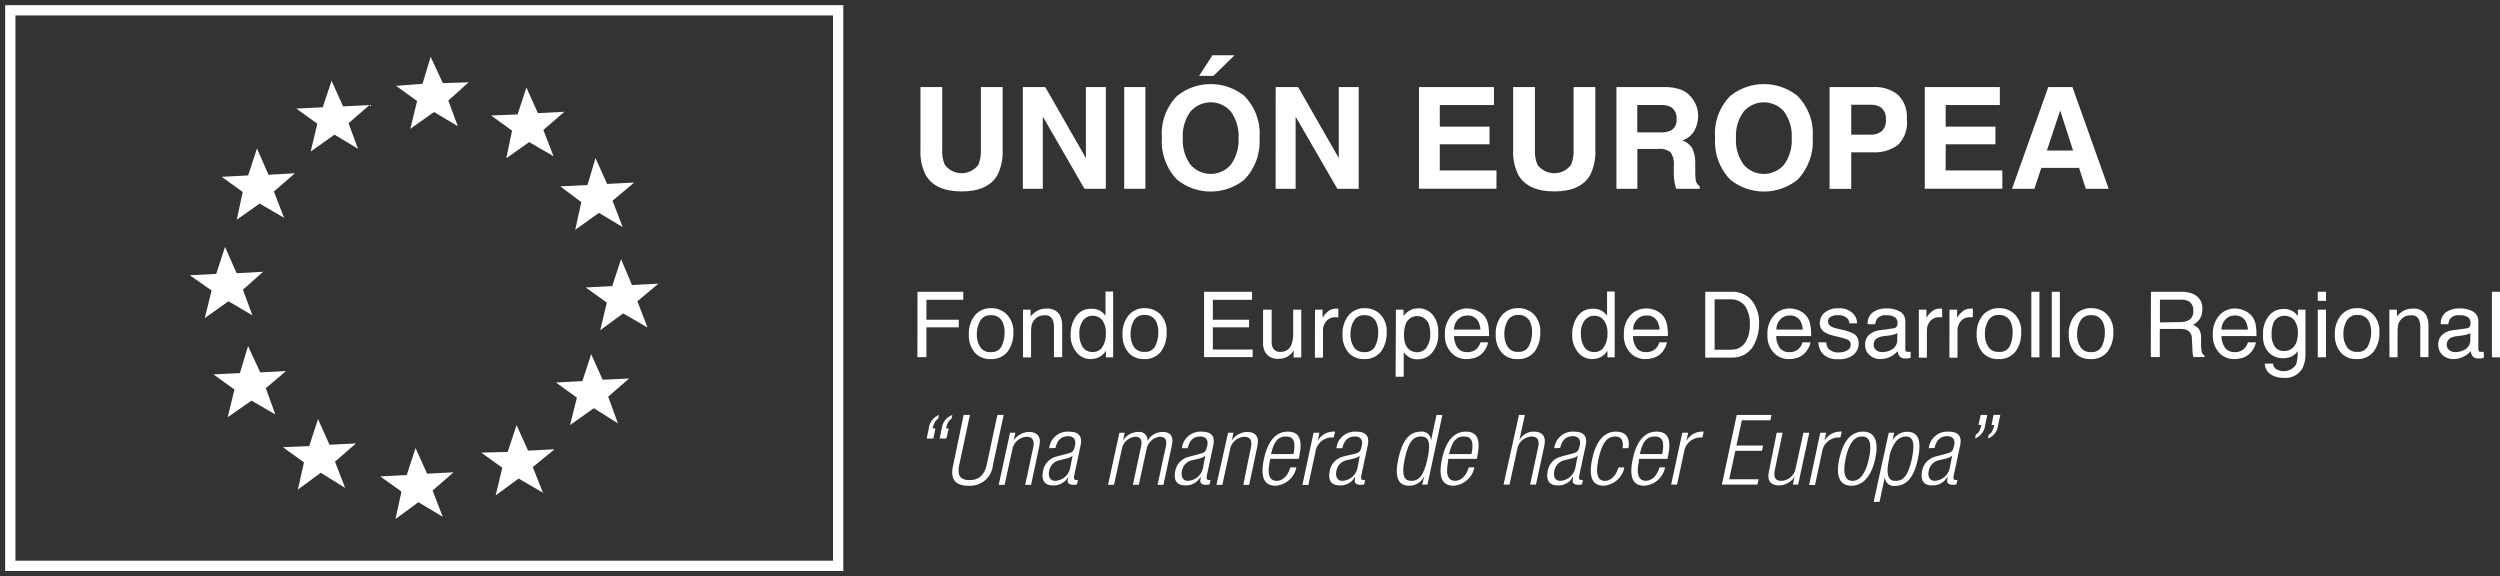 <svg width="243" height="56" viewBox="0 0 243 56" fill="none" xmlns="http://www.w3.org/2000/svg">
<rect x="0" y="0" width="243" height="56" fill="#333333" stroke="none"/>
<path d="M81.469 1H1V55H81.469V1Z" stroke="white"/>
<path d="M20.559 28.229L18.446 26.755L21.019 26.622L21.872 24L22.999 26.556L25.572 26.416L23.614 28.162L24.534 30.652L22.205 29.282L19.907 30.917L20.567 28.229H20.559ZM22.791 37.864L20.745 36.391L23.318 36.266L24.111 33.643L25.297 36.2L27.803 36.067L25.838 37.732L26.765 40.288L24.445 38.94L22.131 40.553L22.791 37.864ZM29.546 44.944L27.507 43.471L30.057 43.36L30.91 40.738L32.03 43.228L34.602 43.102L32.563 44.87L33.55 47.427L31.177 45.953L28.953 47.589L29.546 44.944ZM39.021 47.781L36.96 46.307L39.533 46.175L40.393 43.552L41.513 46.042L44.086 45.909L42.047 47.677L43.033 50.234L40.667 48.812L38.443 50.447L39.021 47.781ZM48.823 45.467L46.777 43.994L49.35 43.928L50.21 41.312L51.329 43.802L53.902 43.67L51.789 45.401L52.775 47.891L50.403 46.513L48.178 48.156L48.823 45.467ZM56.075 38.653L54.036 37.179L56.608 37.047L57.461 34.424L58.581 36.914L61.154 36.789L59.115 38.557L60.064 41.15L57.721 39.677L55.407 41.32L56.075 38.653ZM58.981 29.415L56.935 27.941L59.508 27.809L60.368 25.186L61.428 27.705L64.001 27.573L61.954 29.282L62.94 31.838L60.568 30.461L58.343 32.096L58.981 29.415ZM56.505 19.646L55.911 22.335L58.217 20.692L60.523 22.07L59.537 19.513L61.643 17.745L59.011 17.878L57.884 15.366L57.098 17.988L54.458 18.114L56.505 19.646ZM49.772 12.699L47.733 11.226L50.306 11.122L51.166 8.507L52.286 10.997L54.859 10.864L52.812 12.633L53.806 15.189L51.433 13.811L49.209 15.388L49.772 12.699ZM40.541 9.818L38.495 8.345L41.068 8.146L41.861 5.523L43.047 8.08L45.553 7.999L43.574 9.774L44.501 12.264L42.187 10.887L39.882 12.522L40.541 9.818ZM30.843 12.028L28.804 10.555L31.37 10.43L32.23 7.851L33.349 10.341L35.922 10.209L33.876 11.977L34.803 14.467L32.511 13.089L30.198 14.732L30.843 12.028ZM23.592 18.659L21.546 17.185L24.118 17.053L24.978 14.43L26.098 16.986L28.671 16.839L26.624 18.615L27.61 21.171L25.238 19.786L23.014 21.355L23.592 18.659Z" fill="white"/>
<path d="M89.469 8.463H91.582V14.533C91.552 15.036 91.636 15.54 91.827 16.007C92.015 16.264 92.261 16.473 92.546 16.617C92.831 16.762 93.146 16.837 93.466 16.837C93.785 16.837 94.101 16.762 94.385 16.617C94.67 16.473 94.917 16.264 95.104 16.007C95.289 15.538 95.37 15.036 95.342 14.533V8.463H97.455V14.541C97.499 15.386 97.331 16.229 96.965 16.994C96.357 18.069 95.186 18.607 93.466 18.607C91.746 18.607 90.582 18.069 89.966 16.994C89.594 16.231 89.423 15.387 89.469 14.541V8.463Z" fill="white"/>
<path d="M99.419 8.463H101.599L105.551 15.366V8.463H107.486V18.349H105.41L101.362 11.336V18.349H99.419V8.463Z" fill="white"/>
<path d="M111.334 18.349H109.273V8.463H111.334V18.349Z" fill="white"/>
<path d="M120.944 17.473C120.02 18.214 118.869 18.619 117.681 18.619C116.494 18.619 115.342 18.214 114.419 17.473C113.898 16.933 113.497 16.291 113.242 15.588C112.986 14.885 112.882 14.137 112.936 13.391C112.875 12.646 112.977 11.897 113.232 11.194C113.488 10.492 113.893 9.851 114.419 9.317C115.342 8.576 116.494 8.171 117.681 8.171C118.869 8.171 120.02 8.576 120.944 9.317C121.469 9.852 121.872 10.492 122.128 11.195C122.384 11.898 122.486 12.646 122.426 13.391C122.479 14.137 122.374 14.885 122.119 15.588C121.864 16.29 121.463 16.933 120.944 17.473ZM119.646 15.999C120.18 15.248 120.441 14.339 120.388 13.421C120.44 12.505 120.178 11.599 119.646 10.85C119.404 10.566 119.102 10.338 118.762 10.181C118.422 10.024 118.052 9.943 117.678 9.943C117.303 9.943 116.933 10.024 116.593 10.181C116.253 10.338 115.951 10.566 115.709 10.85C115.172 11.597 114.911 12.505 114.968 13.421C114.911 14.339 115.172 15.249 115.709 15.999C115.951 16.283 116.253 16.511 116.593 16.668C116.933 16.825 117.303 16.905 117.678 16.905C118.052 16.905 118.422 16.825 118.762 16.668C119.102 16.511 119.404 16.283 119.646 15.999ZM120.002 5.369L117.948 7.372H116.554L117.852 5.369H120.002Z" fill="white"/>
<path d="M123.998 8.463H126.178L130.13 15.366V8.463H132.065V18.349H129.989L125.934 11.336V18.349H123.991L123.998 8.463Z" fill="white"/>
<path d="M145.211 10.209H139.947V12.309H144.781V14.025H139.947V16.567H145.456V18.342H137.923V8.463H145.211V10.209Z" fill="white"/>
<path d="M147.079 8.463H149.193V14.533C149.163 15.036 149.246 15.54 149.437 16.007C149.625 16.264 149.871 16.473 150.156 16.617C150.441 16.762 150.756 16.837 151.076 16.837C151.396 16.837 151.711 16.762 151.996 16.617C152.28 16.473 152.527 16.264 152.714 16.007C152.899 15.538 152.98 15.036 152.952 14.533V8.463H155.065V14.541C155.109 15.386 154.941 16.229 154.575 16.994C153.967 18.069 152.796 18.607 151.076 18.607C149.356 18.607 148.192 18.069 147.576 16.994C147.204 16.231 147.033 15.387 147.079 14.541V8.463Z" fill="white"/>
<path d="M163.443 8.735C163.806 8.888 164.126 9.126 164.377 9.428C164.583 9.676 164.751 9.955 164.874 10.253C165.003 10.586 165.066 10.941 165.059 11.299C165.055 11.782 164.933 12.257 164.703 12.684C164.451 13.146 164.024 13.491 163.517 13.642C163.918 13.782 164.26 14.052 164.488 14.408C164.711 14.892 164.811 15.423 164.778 15.955V16.618C164.766 16.926 164.784 17.234 164.829 17.539C164.85 17.655 164.894 17.766 164.961 17.863C165.027 17.961 165.114 18.044 165.215 18.106V18.349H162.917C162.857 18.128 162.813 17.959 162.783 17.819C162.731 17.539 162.701 17.256 162.694 16.971V16.051C162.741 15.605 162.625 15.158 162.368 14.791C162.028 14.538 161.603 14.425 161.182 14.474H159.15V18.349H157.118V8.463H161.878C162.412 8.458 162.943 8.55 163.443 8.735ZM159.143 10.209V12.868H161.367C161.708 12.888 162.05 12.832 162.368 12.706C162.568 12.601 162.731 12.439 162.837 12.24C162.942 12.042 162.986 11.817 162.961 11.594C162.99 11.359 162.952 11.121 162.851 10.908C162.75 10.694 162.59 10.513 162.39 10.385C162.088 10.25 161.757 10.189 161.426 10.209H159.143Z" fill="white"/>
<path d="M174.713 17.473C173.79 18.214 172.638 18.619 171.451 18.619C170.264 18.619 169.112 18.214 168.189 17.473C167.668 16.933 167.267 16.291 167.011 15.588C166.756 14.885 166.652 14.137 166.706 13.391C166.645 12.646 166.746 11.897 167.002 11.194C167.258 10.492 167.663 9.852 168.189 9.318C169.112 8.576 170.264 8.171 171.451 8.171C172.638 8.171 173.79 8.576 174.713 9.318C175.238 9.852 175.642 10.493 175.898 11.195C176.154 11.898 176.255 12.647 176.196 13.391C176.249 14.137 176.144 14.885 175.889 15.588C175.633 16.291 175.233 16.933 174.713 17.473ZM173.416 15.999C173.949 15.248 174.211 14.339 174.157 13.421C174.21 12.505 173.948 11.599 173.416 10.85C173.174 10.566 172.872 10.338 172.532 10.181C172.192 10.025 171.822 9.944 171.447 9.944C171.073 9.944 170.702 10.025 170.363 10.181C170.023 10.338 169.721 10.566 169.479 10.85C168.942 11.597 168.68 12.505 168.737 13.421C168.68 14.339 168.942 15.249 169.479 15.999C169.721 16.283 170.023 16.512 170.363 16.668C170.702 16.825 171.073 16.906 171.447 16.906C171.822 16.906 172.192 16.825 172.532 16.668C172.872 16.512 173.174 16.283 173.416 15.999Z" fill="white"/>
<path d="M184.508 14.069C183.789 14.601 182.903 14.861 182.009 14.806H179.94V18.357H177.835V8.463H182.105C182.956 8.412 183.795 8.674 184.463 9.199C184.777 9.504 185.019 9.874 185.172 10.283C185.324 10.692 185.384 11.13 185.346 11.564C185.402 12.017 185.356 12.477 185.211 12.911C185.066 13.344 184.826 13.74 184.508 14.069ZM182.921 10.511C182.604 10.273 182.212 10.156 181.816 10.179H179.94V13.089H181.816C182.216 13.114 182.611 12.987 182.921 12.736C183.062 12.585 183.17 12.408 183.237 12.213C183.305 12.019 183.331 11.813 183.314 11.608C183.331 11.406 183.302 11.203 183.231 11.013C183.159 10.823 183.045 10.652 182.899 10.511H182.921Z" fill="white"/>
<path d="M194.384 10.209H189.119V12.309H193.954V14.025H189.119V16.567H194.628V18.342H187.088V8.463H194.384V10.209Z" fill="white"/>
<path d="M199.092 8.463H201.442L204.964 18.349H202.74L202.087 16.316H198.417L197.742 18.349H195.57L199.092 8.463ZM198.958 14.629H201.502L200.249 10.739L198.958 14.629Z" fill="white"/>
<path d="M89.18 28.361H93.629V29.142H90.048V31.079H93.192V31.816H90.048V34.711H89.173L89.18 28.361Z" fill="white"/>
<path d="M97.847 30.549C98.073 30.782 98.247 31.058 98.359 31.361C98.471 31.665 98.519 31.987 98.5 32.31C98.526 32.971 98.333 33.623 97.951 34.166C97.751 34.417 97.493 34.615 97.198 34.743C96.903 34.871 96.582 34.926 96.261 34.903C95.974 34.915 95.688 34.863 95.423 34.75C95.159 34.638 94.923 34.469 94.733 34.255C94.337 33.761 94.136 33.139 94.17 32.508C94.136 31.837 94.346 31.175 94.763 30.645C94.959 30.416 95.206 30.234 95.483 30.114C95.761 29.994 96.062 29.939 96.365 29.952C96.639 29.95 96.912 30.001 97.166 30.104C97.421 30.206 97.652 30.357 97.847 30.549ZM97.366 33.643C97.555 33.232 97.651 32.784 97.647 32.332C97.664 31.969 97.593 31.608 97.44 31.278C97.338 31.072 97.176 30.9 96.975 30.786C96.774 30.672 96.543 30.62 96.313 30.637C96.106 30.622 95.898 30.665 95.715 30.762C95.531 30.858 95.379 31.004 95.275 31.182C95.048 31.585 94.936 32.04 94.948 32.501C94.933 32.934 95.047 33.362 95.275 33.731C95.386 33.897 95.539 34.029 95.719 34.116C95.899 34.203 96.099 34.24 96.298 34.225C96.514 34.247 96.732 34.203 96.923 34.099C97.113 33.995 97.268 33.836 97.366 33.643Z" fill="white"/>
<path d="M99.434 30.1H100.176V30.763C100.364 30.518 100.605 30.317 100.88 30.173C101.137 30.053 101.419 29.992 101.703 29.997C101.972 29.966 102.243 30.016 102.484 30.139C102.724 30.262 102.922 30.454 103.052 30.689C103.197 31.029 103.263 31.396 103.245 31.765V34.711H102.444V31.765C102.453 31.53 102.41 31.296 102.318 31.079C102.256 30.939 102.15 30.822 102.018 30.744C101.885 30.666 101.731 30.632 101.577 30.645C101.422 30.64 101.267 30.657 101.117 30.696C100.916 30.764 100.735 30.879 100.589 31.032C100.443 31.184 100.337 31.37 100.279 31.573C100.232 31.816 100.212 32.063 100.22 32.31V34.741H99.434V30.1Z" fill="white"/>
<path d="M106.982 30.232C107.166 30.356 107.327 30.51 107.457 30.689V28.339H108.198V34.733H107.494V34.093C107.335 34.352 107.11 34.566 106.841 34.711C106.574 34.842 106.279 34.907 105.981 34.903C105.722 34.901 105.467 34.841 105.235 34.727C105.002 34.614 104.799 34.45 104.639 34.247C104.238 33.758 104.034 33.139 104.068 32.509C104.052 31.882 104.234 31.267 104.587 30.748C104.751 30.51 104.973 30.317 105.233 30.188C105.492 30.059 105.78 29.998 106.07 30.011C106.39 29.994 106.707 30.07 106.982 30.232ZM105.225 33.717C105.335 33.883 105.488 34.017 105.668 34.105C105.848 34.193 106.048 34.232 106.248 34.218C106.423 34.219 106.596 34.177 106.751 34.096C106.907 34.015 107.039 33.898 107.138 33.754C107.396 33.355 107.518 32.885 107.486 32.413C107.524 31.95 107.398 31.489 107.131 31.109C107.022 30.976 106.886 30.87 106.73 30.797C106.575 30.724 106.405 30.687 106.233 30.689C106.05 30.683 105.867 30.721 105.701 30.799C105.535 30.878 105.389 30.994 105.277 31.138C105.008 31.527 104.88 31.994 104.914 32.464C104.898 32.903 105.006 33.336 105.225 33.717Z" fill="white"/>
<path d="M112.78 30.549C112.999 30.785 113.167 31.063 113.273 31.366C113.378 31.669 113.42 31.99 113.396 32.31C113.424 32.971 113.234 33.623 112.855 34.166C112.653 34.417 112.393 34.615 112.097 34.743C111.801 34.871 111.479 34.926 111.157 34.903C110.877 34.909 110.599 34.854 110.343 34.742C110.086 34.63 109.858 34.464 109.674 34.255C109.277 33.761 109.076 33.139 109.11 32.508C109.073 31.836 109.284 31.173 109.703 30.645C109.898 30.416 110.143 30.234 110.419 30.114C110.696 29.994 110.996 29.939 111.297 29.952C111.852 29.95 112.384 30.164 112.78 30.549ZM112.291 33.643C112.494 33.228 112.595 32.771 112.588 32.31C112.6 31.947 112.529 31.587 112.38 31.256C112.276 31.049 112.113 30.878 111.911 30.764C111.709 30.65 111.477 30.598 111.246 30.615C111.038 30.6 110.831 30.643 110.648 30.739C110.464 30.836 110.312 30.982 110.208 31.16C109.983 31.563 109.873 32.019 109.889 32.479C109.872 32.911 109.982 33.339 110.208 33.709C110.32 33.874 110.475 34.007 110.656 34.094C110.837 34.18 111.038 34.218 111.238 34.203C111.45 34.223 111.663 34.181 111.85 34.082C112.037 33.982 112.191 33.829 112.291 33.643Z" fill="white"/>
<path d="M117.036 28.361H121.693V29.142H117.889V31.079H121.411V31.816H117.889V33.974H121.759V34.711H117.036V28.361Z" fill="white"/>
<path d="M123.605 30.1V33.186C123.593 33.391 123.629 33.595 123.709 33.783C123.774 33.92 123.88 34.035 124.013 34.11C124.146 34.185 124.299 34.217 124.451 34.203C124.688 34.215 124.924 34.15 125.12 34.017C125.317 33.884 125.465 33.691 125.541 33.466C125.658 33.12 125.71 32.756 125.696 32.391V30.1H126.482V34.748H125.741V34.063C125.642 34.233 125.514 34.385 125.363 34.512C125.063 34.758 124.683 34.886 124.295 34.873C124.032 34.903 123.766 34.856 123.529 34.738C123.292 34.62 123.095 34.437 122.96 34.21C122.816 33.915 122.75 33.588 122.768 33.26V30.1H123.605Z" fill="white"/>
<path d="M127.817 30.1H128.558V30.903C128.664 30.685 128.816 30.491 129.003 30.335C129.112 30.227 129.242 30.142 129.384 30.084C129.527 30.026 129.679 29.996 129.833 29.997H129.908H130.086V30.836H129.96H129.826C129.655 30.826 129.483 30.855 129.325 30.922C129.167 30.988 129.026 31.09 128.914 31.22C128.704 31.461 128.591 31.77 128.595 32.089V34.763H127.809L127.817 30.1Z" fill="white"/>
<path d="M134.164 30.549C134.383 30.784 134.552 31.062 134.659 31.365C134.766 31.668 134.81 31.989 134.786 32.31C134.812 32.971 134.62 33.623 134.238 34.166C134.037 34.417 133.777 34.615 133.481 34.744C133.185 34.872 132.862 34.927 132.54 34.903C132.26 34.908 131.983 34.853 131.726 34.741C131.47 34.629 131.242 34.463 131.057 34.255C130.66 33.761 130.46 33.139 130.493 32.508C130.459 31.837 130.67 31.175 131.087 30.645C131.281 30.416 131.526 30.234 131.803 30.114C132.079 29.994 132.379 29.939 132.681 29.952C133.235 29.95 133.768 30.164 134.164 30.549ZM133.674 33.643C133.871 33.234 133.97 32.785 133.963 32.332C133.98 31.969 133.909 31.608 133.756 31.278C133.654 31.07 133.491 30.898 133.288 30.784C133.086 30.669 132.853 30.618 132.621 30.637C132.415 30.623 132.209 30.666 132.027 30.762C131.845 30.859 131.694 31.004 131.591 31.182C131.361 31.583 131.248 32.04 131.265 32.501C131.245 32.935 131.359 33.364 131.591 33.731C131.702 33.896 131.855 34.029 132.035 34.116C132.215 34.203 132.415 34.24 132.614 34.225C132.829 34.246 133.046 34.202 133.235 34.098C133.425 33.994 133.578 33.835 133.674 33.643Z" fill="white"/>
<path d="M135.684 30.1H136.425V30.719C136.564 30.521 136.74 30.354 136.944 30.225C137.223 30.05 137.548 29.96 137.878 29.967C138.135 29.964 138.39 30.016 138.624 30.12C138.858 30.225 139.067 30.378 139.235 30.571C139.634 31.058 139.833 31.676 139.791 32.303C139.836 32.708 139.786 33.118 139.646 33.501C139.506 33.884 139.279 34.23 138.983 34.513C138.652 34.784 138.234 34.931 137.804 34.925C137.491 34.936 137.181 34.854 136.915 34.689C136.734 34.567 136.574 34.418 136.44 34.247V36.62H135.654L135.684 30.1ZM138.649 33.783C138.921 33.379 139.052 32.898 139.02 32.413C139.025 32.087 138.97 31.762 138.857 31.455C138.765 31.234 138.609 31.046 138.408 30.915C138.206 30.785 137.97 30.717 137.73 30.722C137.489 30.727 137.256 30.803 137.06 30.942C136.864 31.081 136.715 31.275 136.633 31.5C136.513 31.855 136.457 32.23 136.47 32.605C136.46 32.917 136.515 33.228 136.633 33.518C136.714 33.708 136.844 33.873 137.009 33.998C137.175 34.123 137.37 34.202 137.576 34.229C137.782 34.256 137.991 34.229 138.183 34.151C138.376 34.072 138.544 33.946 138.672 33.783H138.649Z" fill="white"/>
<path d="M143.617 30.217C143.914 30.346 144.17 30.552 144.358 30.814C144.52 31.064 144.626 31.345 144.67 31.639C144.724 31.978 144.746 32.321 144.736 32.663H141.333C141.328 33.066 141.444 33.461 141.667 33.798C141.779 33.943 141.926 34.058 142.094 34.133C142.262 34.208 142.447 34.239 142.631 34.225C142.814 34.233 142.996 34.201 143.166 34.131C143.335 34.061 143.486 33.955 143.609 33.82C143.743 33.66 143.842 33.474 143.899 33.275H144.64C144.608 33.476 144.54 33.671 144.44 33.849C144.337 34.039 144.207 34.213 144.054 34.365C143.809 34.597 143.503 34.758 143.172 34.829C142.964 34.882 142.749 34.907 142.534 34.903C142.256 34.908 141.98 34.855 141.724 34.745C141.468 34.636 141.239 34.474 141.051 34.269C140.838 34.029 140.675 33.749 140.57 33.445C140.466 33.142 140.423 32.821 140.443 32.501C140.415 31.841 140.631 31.193 141.051 30.681C141.247 30.453 141.492 30.272 141.768 30.151C142.044 30.03 142.344 29.972 142.646 29.982C142.984 29.982 143.317 30.063 143.617 30.217ZM143.899 32.037C143.884 31.754 143.808 31.477 143.676 31.227C143.57 31.042 143.413 30.892 143.224 30.793C143.035 30.693 142.822 30.65 142.609 30.667C142.439 30.663 142.271 30.695 142.115 30.761C141.959 30.827 141.819 30.926 141.704 31.05C141.457 31.32 141.319 31.672 141.318 32.037H143.899Z" fill="white"/>
<path d="M149.096 30.549C149.314 30.786 149.48 31.064 149.586 31.367C149.692 31.669 149.735 31.99 149.712 32.31C149.74 32.971 149.55 33.623 149.171 34.166C148.969 34.416 148.709 34.614 148.413 34.742C148.117 34.871 147.795 34.926 147.473 34.903C147.186 34.915 146.899 34.863 146.635 34.751C146.371 34.639 146.135 34.469 145.945 34.255C145.552 33.759 145.351 33.139 145.382 32.509C145.348 31.837 145.558 31.175 145.975 30.645C146.172 30.417 146.418 30.236 146.696 30.116C146.973 29.996 147.274 29.94 147.576 29.952C147.857 29.946 148.136 29.996 148.397 30.098C148.658 30.201 148.896 30.354 149.096 30.549ZM148.607 33.643C148.815 33.229 148.921 32.772 148.918 32.31C148.935 31.947 148.864 31.586 148.711 31.256C148.609 31.05 148.447 30.878 148.246 30.764C148.045 30.65 147.815 30.598 147.584 30.615C147.377 30.6 147.17 30.643 146.986 30.74C146.802 30.836 146.65 30.982 146.546 31.16C146.319 31.563 146.207 32.019 146.22 32.479C146.205 32.912 146.318 33.34 146.546 33.709C146.658 33.876 146.812 34.009 146.993 34.096C147.175 34.183 147.376 34.22 147.576 34.203C147.784 34.219 147.993 34.175 148.175 34.075C148.358 33.976 148.508 33.826 148.607 33.643Z" fill="white"/>
<path d="M155.732 30.232C155.917 30.354 156.078 30.509 156.207 30.689V28.339H156.948V34.733H156.244V34.093C156.085 34.352 155.86 34.566 155.591 34.711C155.326 34.842 155.034 34.907 154.739 34.903C154.479 34.901 154.222 34.841 153.989 34.728C153.755 34.614 153.55 34.45 153.389 34.247C152.991 33.757 152.788 33.138 152.818 32.509C152.802 31.882 152.984 31.267 153.337 30.748C153.501 30.51 153.724 30.318 153.983 30.189C154.242 30.061 154.53 29.999 154.82 30.011C155.14 29.992 155.457 30.069 155.732 30.232ZM153.982 33.717C154.091 33.883 154.242 34.017 154.421 34.105C154.6 34.194 154.799 34.232 154.998 34.218C155.173 34.219 155.346 34.178 155.502 34.097C155.657 34.016 155.79 33.898 155.888 33.754C156.148 33.356 156.273 32.886 156.244 32.413C156.279 31.949 156.151 31.488 155.88 31.109C155.773 30.977 155.638 30.871 155.484 30.798C155.33 30.725 155.161 30.688 154.991 30.689C154.806 30.685 154.623 30.723 154.455 30.801C154.288 30.879 154.141 30.994 154.027 31.138C153.758 31.527 153.63 31.994 153.663 32.464C153.647 32.904 153.757 33.338 153.982 33.717Z" fill="white"/>
<path d="M161.033 30.218C161.317 30.351 161.56 30.557 161.738 30.814C161.899 31.064 162.006 31.346 162.049 31.639C162.11 31.977 162.135 32.32 162.123 32.663H158.72C158.714 33.066 158.831 33.462 159.054 33.798C159.166 33.943 159.313 34.059 159.481 34.133C159.649 34.208 159.834 34.239 160.018 34.225C160.201 34.233 160.383 34.201 160.553 34.131C160.722 34.061 160.873 33.955 160.996 33.82C161.13 33.661 161.229 33.475 161.286 33.275H162.027C161.995 33.478 161.925 33.673 161.819 33.849C161.722 34.04 161.594 34.214 161.441 34.365C161.196 34.597 160.89 34.758 160.559 34.829C160.351 34.882 160.136 34.907 159.921 34.903C159.643 34.907 159.367 34.853 159.112 34.744C158.856 34.635 158.627 34.473 158.438 34.269C158.013 33.781 157.797 33.146 157.838 32.501C157.806 31.841 158.022 31.192 158.446 30.682C158.641 30.455 158.885 30.274 159.159 30.153C159.434 30.032 159.732 29.973 160.032 29.982C160.381 29.978 160.724 30.059 161.033 30.218ZM161.315 32.037C161.294 31.755 161.218 31.48 161.093 31.227C160.987 31.043 160.83 30.892 160.641 30.793C160.452 30.694 160.238 30.65 160.025 30.667C159.855 30.663 159.687 30.695 159.531 30.761C159.375 30.827 159.235 30.926 159.121 31.05C158.873 31.32 158.736 31.672 158.735 32.037H161.315Z" fill="white"/>
<path d="M165.749 28.361H168.315C168.702 28.343 169.089 28.417 169.441 28.579C169.794 28.74 170.102 28.984 170.339 29.29C170.789 29.918 171.016 30.677 170.984 31.448C170.995 32.08 170.863 32.707 170.598 33.282C170.421 33.736 170.104 34.123 169.693 34.388C169.281 34.652 168.797 34.781 168.307 34.756H165.749V28.361ZM168.144 33.997C168.382 34.003 168.62 33.973 168.849 33.909C169.187 33.788 169.474 33.557 169.664 33.253C169.848 32.95 169.971 32.615 170.027 32.266C170.068 32.044 170.088 31.82 170.087 31.595C170.127 30.949 169.966 30.306 169.627 29.754C169.454 29.53 169.228 29.354 168.969 29.239C168.71 29.125 168.427 29.076 168.144 29.098H166.661V33.997H168.144Z" fill="white"/>
<path d="M174.958 30.218C175.24 30.353 175.483 30.558 175.662 30.814C175.824 31.064 175.93 31.346 175.973 31.639C176.031 31.978 176.055 32.321 176.048 32.663H172.644C172.639 33.066 172.755 33.462 172.978 33.798C173.09 33.943 173.237 34.059 173.405 34.133C173.574 34.208 173.758 34.239 173.942 34.225C174.124 34.234 174.306 34.203 174.474 34.133C174.642 34.062 174.792 33.956 174.913 33.82C175.053 33.665 175.153 33.477 175.202 33.275H175.981C175.949 33.478 175.879 33.673 175.773 33.849C175.673 34.041 175.543 34.215 175.388 34.365C175.145 34.597 174.842 34.758 174.513 34.829C174.304 34.882 174.09 34.907 173.875 34.903C173.597 34.907 173.321 34.853 173.065 34.744C172.81 34.635 172.58 34.473 172.392 34.269C171.967 33.781 171.751 33.146 171.792 32.501C171.76 31.841 171.976 31.192 172.4 30.682C172.595 30.455 172.838 30.274 173.113 30.153C173.388 30.032 173.686 29.973 173.986 29.982C174.324 29.983 174.657 30.063 174.958 30.218ZM175.239 32.037C175.218 31.755 175.143 31.48 175.017 31.227C174.91 31.042 174.751 30.891 174.561 30.792C174.371 30.693 174.156 30.649 173.942 30.667C173.773 30.663 173.606 30.696 173.451 30.762C173.297 30.828 173.158 30.926 173.045 31.05C172.798 31.32 172.66 31.672 172.659 32.037H175.239Z" fill="white"/>
<path d="M177.508 33.275C177.514 33.491 177.584 33.701 177.709 33.879C177.844 34.016 178.009 34.121 178.192 34.187C178.374 34.252 178.569 34.275 178.761 34.254C179.036 34.258 179.306 34.193 179.547 34.063C179.654 34.008 179.743 33.924 179.803 33.821C179.864 33.718 179.893 33.6 179.888 33.481C179.89 33.387 179.865 33.295 179.816 33.214C179.768 33.133 179.698 33.068 179.614 33.024C179.395 32.927 179.166 32.853 178.932 32.803L178.294 32.648C177.979 32.587 177.676 32.475 177.397 32.317C177.24 32.23 177.11 32.103 177.019 31.949C176.929 31.794 176.883 31.619 176.886 31.44C176.878 31.237 176.917 31.035 177.001 30.85C177.084 30.665 177.21 30.501 177.367 30.372C177.739 30.085 178.202 29.941 178.672 29.967C178.96 29.94 179.249 29.982 179.518 30.088C179.786 30.194 180.025 30.362 180.215 30.578C180.407 30.819 180.509 31.118 180.504 31.425H179.762C179.747 31.25 179.68 31.084 179.57 30.947C179.44 30.831 179.287 30.744 179.121 30.69C178.955 30.637 178.779 30.619 178.606 30.637C178.364 30.622 178.123 30.681 177.916 30.807C177.843 30.855 177.784 30.921 177.744 30.998C177.704 31.076 177.684 31.162 177.686 31.249C177.685 31.35 177.713 31.45 177.767 31.536C177.82 31.622 177.898 31.691 177.99 31.735C178.154 31.826 178.332 31.891 178.517 31.926L179.051 32.052C179.453 32.131 179.842 32.264 180.207 32.45C180.359 32.553 180.481 32.695 180.56 32.861C180.64 33.026 180.674 33.21 180.659 33.392C180.661 33.594 180.619 33.793 180.538 33.977C180.456 34.161 180.336 34.326 180.185 34.461C179.769 34.797 179.236 34.959 178.702 34.91C178.436 34.937 178.166 34.909 177.911 34.828C177.656 34.747 177.42 34.614 177.219 34.439C176.921 34.123 176.752 33.708 176.745 33.275H177.508Z" fill="white"/>
<path d="M184.026 31.919C184.1 31.916 184.173 31.894 184.236 31.855C184.3 31.817 184.352 31.762 184.389 31.698C184.426 31.602 184.444 31.499 184.441 31.396C184.45 31.282 184.428 31.168 184.377 31.065C184.326 30.963 184.248 30.876 184.152 30.814C183.901 30.682 183.619 30.621 183.336 30.637C183.174 30.619 183.01 30.64 182.858 30.698C182.706 30.755 182.57 30.848 182.461 30.969C182.351 31.13 182.287 31.319 182.276 31.514H181.534C181.516 31.282 181.558 31.05 181.657 30.839C181.755 30.629 181.907 30.448 182.098 30.313C182.47 30.08 182.904 29.962 183.344 29.974C183.811 29.954 184.275 30.061 184.686 30.284C184.851 30.384 184.987 30.528 185.077 30.7C185.167 30.871 185.208 31.063 185.197 31.256V33.938C185.194 34.004 185.209 34.071 185.242 34.129C185.279 34.181 185.346 34.203 185.457 34.203H185.575H185.716V34.777C185.624 34.807 185.53 34.829 185.434 34.844H185.175C185.059 34.852 184.943 34.831 184.839 34.78C184.735 34.73 184.646 34.652 184.582 34.556C184.509 34.424 184.464 34.279 184.448 34.129C184.259 34.355 184.024 34.538 183.759 34.667C183.452 34.824 183.111 34.905 182.765 34.903C182.373 34.915 181.991 34.772 181.705 34.505C181.569 34.381 181.461 34.229 181.39 34.06C181.318 33.891 181.284 33.708 181.29 33.525C181.279 33.338 181.31 33.152 181.38 32.978C181.451 32.805 181.559 32.65 181.698 32.523C181.997 32.273 182.368 32.121 182.758 32.089L184.026 31.919ZM182.365 34.033C182.534 34.164 182.744 34.232 182.958 34.225C183.236 34.225 183.51 34.162 183.759 34.041C183.962 33.954 184.133 33.809 184.251 33.623C184.369 33.438 184.428 33.221 184.419 33.002V32.376C184.303 32.443 184.178 32.493 184.048 32.523C183.903 32.565 183.754 32.595 183.603 32.611L183.129 32.67C182.904 32.688 182.685 32.748 182.484 32.847C182.366 32.91 182.269 33.006 182.205 33.122C182.141 33.238 182.111 33.37 182.12 33.503C182.116 33.604 182.137 33.705 182.179 33.797C182.222 33.889 182.285 33.97 182.365 34.033Z" fill="white"/>
<path d="M186.51 30.1H187.251V30.903C187.361 30.685 187.515 30.491 187.703 30.335C187.811 30.227 187.939 30.141 188.08 30.083C188.221 30.025 188.373 29.995 188.526 29.997H188.6H188.778V30.837H188.652H188.526C188.354 30.825 188.181 30.854 188.021 30.921C187.862 30.987 187.72 31.09 187.607 31.22C187.402 31.463 187.292 31.771 187.295 32.089V34.763H186.51V30.1Z" fill="white"/>
<path d="M189.49 30.1H190.231V30.903C190.341 30.685 190.495 30.491 190.684 30.335C190.791 30.227 190.919 30.141 191.06 30.083C191.202 30.025 191.354 29.995 191.507 29.997H191.581H191.759V30.837H191.633H191.499C191.328 30.826 191.156 30.855 190.998 30.922C190.84 30.988 190.699 31.09 190.587 31.22C190.38 31.462 190.267 31.771 190.268 32.089V34.763H189.482L189.49 30.1Z" fill="white"/>
<path d="M195.837 30.549C196.056 30.785 196.225 31.062 196.332 31.365C196.439 31.668 196.483 31.99 196.46 32.31C196.489 32.972 196.296 33.625 195.911 34.166C195.711 34.417 195.452 34.615 195.158 34.743C194.863 34.872 194.541 34.926 194.22 34.903C193.933 34.915 193.647 34.863 193.383 34.751C193.119 34.639 192.883 34.469 192.693 34.255C192.299 33.759 192.099 33.139 192.13 32.509C192.095 31.837 192.306 31.175 192.723 30.645C192.92 30.417 193.166 30.236 193.443 30.116C193.721 29.996 194.022 29.94 194.324 29.952C194.604 29.946 194.882 29.995 195.142 30.098C195.401 30.2 195.638 30.354 195.837 30.549ZM195.355 33.643C195.545 33.225 195.639 32.769 195.629 32.31C195.646 31.947 195.575 31.586 195.422 31.256C195.32 31.05 195.158 30.878 194.957 30.764C194.756 30.65 194.525 30.598 194.295 30.615C194.087 30.6 193.88 30.643 193.697 30.74C193.513 30.836 193.361 30.982 193.257 31.16C193.03 31.563 192.917 32.019 192.93 32.479C192.915 32.912 193.029 33.34 193.257 33.709C193.368 33.876 193.523 34.009 193.704 34.096C193.885 34.183 194.087 34.22 194.287 34.203C194.501 34.227 194.717 34.186 194.908 34.086C195.098 33.986 195.254 33.832 195.355 33.643Z" fill="white"/>
<path d="M197.446 28.361H198.232V34.733H197.446V28.361Z" fill="white"/>
<path d="M199.433 28.361H200.219V34.733H199.433V28.361Z" fill="white"/>
<path d="M204.794 30.549C205.013 30.784 205.182 31.062 205.289 31.365C205.396 31.668 205.44 31.989 205.416 32.31C205.442 32.971 205.25 33.623 204.868 34.166C204.666 34.417 204.406 34.615 204.11 34.743C203.815 34.871 203.492 34.926 203.17 34.903C202.884 34.915 202.599 34.862 202.336 34.75C202.073 34.638 201.838 34.469 201.65 34.255C201.253 33.761 201.052 33.139 201.086 32.508C201.049 31.836 201.26 31.173 201.679 30.645C201.874 30.416 202.119 30.234 202.396 30.114C202.672 29.994 202.972 29.939 203.274 29.952C203.554 29.946 203.833 29.995 204.094 30.098C204.355 30.201 204.593 30.354 204.794 30.549ZM204.304 33.643C204.501 33.234 204.6 32.785 204.593 32.332C204.606 31.969 204.535 31.609 204.386 31.278C204.282 31.072 204.119 30.9 203.917 30.786C203.715 30.672 203.483 30.62 203.251 30.637C203.044 30.622 202.837 30.665 202.653 30.762C202.47 30.858 202.317 31.004 202.213 31.182C201.989 31.585 201.879 32.041 201.894 32.501C201.877 32.933 201.988 33.361 202.213 33.731C202.326 33.897 202.481 34.029 202.662 34.116C202.843 34.202 203.044 34.24 203.244 34.225C203.459 34.246 203.676 34.202 203.865 34.098C204.055 33.994 204.208 33.835 204.304 33.643Z" fill="white"/>
<path d="M209.071 28.361H211.993C212.399 28.345 212.804 28.418 213.179 28.575C213.464 28.697 213.703 28.905 213.863 29.169C214.022 29.434 214.094 29.741 214.069 30.048C214.082 30.376 213.999 30.701 213.832 30.984C213.663 31.233 213.433 31.436 213.164 31.573C213.384 31.654 213.579 31.791 213.728 31.971C213.875 32.213 213.95 32.491 213.943 32.774V33.629C213.944 33.812 213.964 33.994 214.002 34.174C214.016 34.256 214.049 34.334 214.097 34.401C214.146 34.469 214.21 34.525 214.284 34.564V34.704H213.216C213.182 34.637 213.159 34.565 213.149 34.49C213.119 34.325 213.104 34.158 213.105 33.99L213.053 32.929C213.065 32.76 213.027 32.591 212.946 32.442C212.865 32.294 212.742 32.171 212.593 32.089C212.358 31.997 212.105 31.957 211.852 31.971H209.932V34.704H209.057L209.071 28.361ZM211.896 31.308C212.228 31.326 212.557 31.241 212.838 31.065C212.964 30.958 213.062 30.823 213.123 30.67C213.183 30.517 213.205 30.352 213.186 30.188C213.205 30.003 213.169 29.816 213.082 29.651C212.995 29.486 212.861 29.35 212.697 29.26C212.481 29.162 212.245 29.116 212.008 29.127H209.946V31.337L211.896 31.308Z" fill="white"/>
<path d="M218.214 30.217C218.511 30.346 218.767 30.552 218.955 30.814C219.117 31.064 219.223 31.345 219.267 31.639C219.32 31.978 219.343 32.32 219.333 32.663H215.93C215.924 33.066 216.041 33.461 216.264 33.798C216.377 33.944 216.525 34.059 216.695 34.134C216.864 34.209 217.05 34.24 217.235 34.225C217.417 34.234 217.599 34.202 217.767 34.132C217.935 34.062 218.085 33.955 218.206 33.82C218.347 33.665 218.446 33.477 218.496 33.275H219.274C219.242 33.477 219.172 33.673 219.066 33.849C218.966 34.04 218.836 34.214 218.681 34.365C218.436 34.598 218.131 34.759 217.799 34.829C217.593 34.882 217.381 34.906 217.168 34.903C216.89 34.908 216.614 34.855 216.358 34.745C216.102 34.636 215.873 34.474 215.685 34.269C215.26 33.781 215.044 33.146 215.085 32.501C215.053 31.84 215.27 31.192 215.693 30.681C215.887 30.453 216.131 30.272 216.406 30.151C216.68 30.03 216.979 29.972 217.28 29.982C217.605 29.987 217.925 30.068 218.214 30.217ZM218.496 32.037C218.48 31.755 218.406 31.48 218.28 31.227C218.173 31.042 218.015 30.891 217.825 30.792C217.634 30.693 217.42 30.649 217.205 30.667C217.037 30.662 216.869 30.694 216.714 30.76C216.56 30.826 216.421 30.925 216.308 31.05C216.061 31.32 215.924 31.672 215.923 32.037H218.496Z" fill="white"/>
<path d="M222.9 30.276C223.075 30.396 223.228 30.546 223.352 30.718V30.099H224.093V34.328C224.117 34.808 224.028 35.288 223.834 35.728C223.661 36.06 223.392 36.332 223.062 36.511C222.731 36.69 222.355 36.766 221.98 36.73C221.534 36.745 221.093 36.63 220.712 36.398C220.54 36.28 220.398 36.123 220.297 35.94C220.197 35.757 220.141 35.553 220.134 35.345H220.935C220.958 35.523 221.036 35.69 221.157 35.824C221.314 35.932 221.491 36.009 221.678 36.048C221.864 36.088 222.057 36.091 222.245 36.056C222.433 36.021 222.611 35.949 222.771 35.845C222.93 35.74 223.067 35.605 223.174 35.448C223.311 35.02 223.361 34.569 223.322 34.122C223.184 34.343 222.99 34.523 222.759 34.645C222.394 34.813 221.987 34.868 221.591 34.803C221.194 34.739 220.826 34.558 220.534 34.284C220.324 34.041 220.166 33.759 220.069 33.454C219.973 33.148 219.939 32.827 219.971 32.508C219.929 31.853 220.132 31.205 220.542 30.689C220.708 30.484 220.918 30.319 221.157 30.206C221.395 30.092 221.656 30.033 221.921 30.033C222.265 30.009 222.607 30.095 222.9 30.276ZM222.996 31.109C222.886 30.977 222.748 30.872 222.591 30.8C222.434 30.729 222.264 30.693 222.091 30.696C221.848 30.681 221.606 30.745 221.401 30.878C221.197 31.011 221.041 31.205 220.957 31.433C220.842 31.78 220.789 32.144 220.801 32.508C220.772 32.933 220.884 33.355 221.12 33.709C221.22 33.841 221.351 33.946 221.5 34.017C221.65 34.087 221.815 34.121 221.98 34.114C222.23 34.129 222.479 34.066 222.692 33.934C222.904 33.802 223.07 33.608 223.167 33.378C223.297 33.06 223.36 32.719 223.352 32.376C223.384 31.925 223.258 31.478 222.996 31.109Z" fill="white"/>
<path d="M225.287 28.361H226.088V29.245H225.287V28.361ZM225.287 30.099H226.088V34.726H225.287V30.099Z" fill="white"/>
<path d="M230.655 30.549C230.875 30.784 231.043 31.062 231.15 31.365C231.258 31.668 231.301 31.989 231.278 32.31C231.304 32.971 231.111 33.623 230.729 34.166C230.528 34.417 230.268 34.615 229.972 34.744C229.676 34.872 229.353 34.927 229.031 34.903C228.745 34.913 228.461 34.861 228.198 34.749C227.935 34.637 227.7 34.468 227.511 34.255C227.114 33.761 226.914 33.139 226.948 32.508C226.914 31.837 227.124 31.175 227.541 30.645C227.736 30.416 227.981 30.234 228.257 30.114C228.533 29.994 228.834 29.939 229.135 29.952C229.416 29.946 229.695 29.995 229.956 30.098C230.217 30.201 230.454 30.354 230.655 30.549ZM230.166 33.643C230.373 33.229 230.48 32.772 230.477 32.31C230.494 31.947 230.422 31.586 230.269 31.256C230.167 31.048 230.004 30.876 229.802 30.762C229.599 30.647 229.367 30.596 229.135 30.615C228.929 30.601 228.723 30.644 228.541 30.74C228.358 30.837 228.207 30.982 228.104 31.16C227.874 31.561 227.761 32.018 227.778 32.479C227.759 32.913 227.873 33.342 228.104 33.709C228.216 33.874 228.369 34.007 228.549 34.094C228.729 34.181 228.928 34.218 229.128 34.203C229.337 34.221 229.547 34.178 229.732 34.079C229.916 33.979 230.067 33.828 230.166 33.643Z" fill="white"/>
<path d="M232.242 30.1H232.983V30.763C233.17 30.516 233.411 30.314 233.687 30.173C233.945 30.053 234.226 29.992 234.511 29.997C234.779 29.966 235.051 30.016 235.291 30.139C235.531 30.262 235.729 30.454 235.86 30.689C236.001 31.029 236.065 31.397 236.045 31.765V34.711H235.252V31.765C235.261 31.53 235.218 31.296 235.126 31.079C235.063 30.939 234.958 30.822 234.825 30.744C234.692 30.666 234.538 30.632 234.384 30.645C234.23 30.64 234.075 30.657 233.925 30.696C233.703 30.767 233.507 30.9 233.361 31.079C233.236 31.215 233.146 31.38 233.102 31.558C233.054 31.801 233.034 32.048 233.042 32.295V34.726H232.257L232.242 30.1Z" fill="white"/>
<path d="M239.723 31.919C239.798 31.919 239.871 31.898 239.935 31.859C239.999 31.82 240.051 31.764 240.086 31.698C240.126 31.603 240.144 31.5 240.138 31.396C240.148 31.283 240.127 31.169 240.077 31.067C240.028 30.965 239.952 30.877 239.856 30.814C239.606 30.683 239.324 30.622 239.041 30.637C238.879 30.619 238.715 30.639 238.563 30.697C238.41 30.755 238.274 30.848 238.166 30.969C238.055 31.131 237.991 31.319 237.981 31.514H237.239C237.221 31.283 237.262 31.052 237.36 30.842C237.457 30.632 237.607 30.45 237.795 30.313C238.171 30.082 238.606 29.965 239.048 29.974C239.515 29.955 239.979 30.062 240.39 30.284C240.555 30.386 240.688 30.53 240.777 30.701C240.866 30.872 240.906 31.064 240.894 31.256V33.938C240.893 34.005 240.911 34.072 240.946 34.129C240.983 34.181 241.05 34.203 241.161 34.203H241.28H241.421V34.778C241.329 34.807 241.235 34.829 241.139 34.844H240.88C240.764 34.854 240.648 34.832 240.543 34.781C240.439 34.731 240.35 34.653 240.286 34.557C240.21 34.426 240.165 34.28 240.153 34.129C239.964 34.355 239.729 34.538 239.463 34.667C239.156 34.824 238.815 34.905 238.47 34.903C238.274 34.91 238.079 34.878 237.896 34.81C237.713 34.742 237.545 34.638 237.402 34.505C237.269 34.38 237.163 34.227 237.093 34.059C237.023 33.89 236.989 33.708 236.994 33.525C236.983 33.339 237.014 33.152 237.085 32.979C237.155 32.805 237.264 32.65 237.402 32.523C237.702 32.273 238.072 32.121 238.462 32.089L239.723 31.919ZM238.069 34.034C238.238 34.165 238.448 34.233 238.663 34.225C238.94 34.226 239.214 34.163 239.463 34.041C239.666 33.954 239.836 33.808 239.953 33.623C240.069 33.437 240.126 33.221 240.116 33.002V32.376C240.001 32.445 239.876 32.494 239.745 32.523C239.6 32.567 239.451 32.596 239.3 32.612L238.826 32.671C238.604 32.69 238.388 32.75 238.188 32.847C238.073 32.914 237.977 33.009 237.912 33.125C237.847 33.24 237.814 33.371 237.817 33.503C237.815 33.605 237.837 33.706 237.88 33.798C237.924 33.89 237.989 33.971 238.069 34.034Z" fill="white"/>
<path d="M242.214 28.361H243V34.733H242.214V28.361Z" fill="white"/>
<path d="M90.277 41.644C90.307 41.356 90.415 41.081 90.59 40.85C90.765 40.619 91.001 40.44 91.271 40.333L91.182 40.716C90.908 40.863 90.774 41.128 90.648 41.644H90.922L90.722 42.624H90.077L90.277 41.644ZM91.538 41.644C91.569 41.352 91.683 41.074 91.865 40.842C92.047 40.61 92.291 40.434 92.568 40.333L92.479 40.716C92.205 40.863 92.072 41.128 91.946 41.644H92.22L91.983 42.624H91.338L91.538 41.644Z" fill="white"/>
<path d="M93.666 40.333H94.274L93.236 45.195C93.013 46.211 93.347 46.668 94.244 46.668C95.141 46.668 95.683 46.175 95.905 45.195L96.943 40.333H97.558L96.513 45.202C96.462 45.781 96.184 46.316 95.738 46.693C95.293 47.069 94.716 47.256 94.133 47.213C92.88 47.213 92.317 46.624 92.65 45.202L93.666 40.333Z" fill="white"/>
<path d="M98.174 42.063H98.692L98.537 42.8C98.699 42.555 98.919 42.353 99.177 42.211C99.436 42.068 99.725 41.99 100.02 41.982C100.761 41.982 101.228 42.38 101.028 43.331L100.22 47.132H99.649L100.428 43.493C100.576 42.8 100.361 42.454 99.782 42.454C99.435 42.472 99.105 42.611 98.85 42.847C98.595 43.083 98.432 43.4 98.388 43.743L97.647 47.132H97.076L98.174 42.063Z" fill="white"/>
<path d="M101.985 43.567C102.032 43.105 102.257 42.68 102.612 42.38C102.967 42.079 103.425 41.926 103.891 41.953C104.943 41.953 105.21 42.491 105.032 43.287L104.41 46.233C104.343 46.521 104.41 46.653 104.61 46.653H104.765L104.684 47.073C104.596 47.104 104.503 47.122 104.41 47.125C103.957 47.125 103.668 47.022 103.809 46.499L103.846 46.329C103.707 46.597 103.493 46.82 103.23 46.971C102.967 47.123 102.667 47.197 102.363 47.184C101.481 47.184 101.199 46.631 101.384 45.762C101.443 45.427 101.6 45.117 101.834 44.869C102.069 44.622 102.371 44.448 102.704 44.37L103.846 44.068C104.269 43.95 104.38 43.854 104.499 43.272C104.617 42.69 104.328 42.395 103.816 42.395C103.134 42.395 102.756 42.808 102.593 43.537L101.985 43.567ZM104.261 44.259C104.165 44.429 103.824 44.532 103.572 44.591L103.075 44.709C102.805 44.747 102.554 44.869 102.357 45.056C102.16 45.244 102.028 45.488 101.978 45.755C101.859 46.344 102.074 46.742 102.571 46.742C102.948 46.721 103.306 46.565 103.578 46.304C103.85 46.043 104.019 45.694 104.054 45.32L104.261 44.259Z" fill="white"/>
<path d="M108.806 42.063H109.318L109.169 42.8C109.326 42.549 109.544 42.342 109.804 42.199C110.063 42.056 110.355 41.981 110.652 41.983C110.772 41.968 110.894 41.981 111.008 42.02C111.122 42.059 111.225 42.124 111.309 42.21C111.394 42.295 111.458 42.399 111.495 42.513C111.533 42.627 111.544 42.748 111.527 42.867C111.668 42.597 111.881 42.373 112.143 42.217C112.405 42.06 112.705 41.98 113.01 41.983C113.752 41.983 114.1 42.38 113.907 43.279L113.084 47.132H112.513L113.329 43.36C113.462 42.763 113.255 42.447 112.736 42.447C112.404 42.484 112.095 42.632 111.858 42.866C111.621 43.1 111.47 43.406 111.431 43.736L110.689 47.125H110.119L110.919 43.36C111.053 42.763 110.845 42.447 110.334 42.447C110 42.483 109.689 42.63 109.451 42.864C109.213 43.098 109.061 43.405 109.021 43.736L108.28 47.125H107.701L108.806 42.063Z" fill="white"/>
<path d="M114.879 43.567C114.927 43.105 115.153 42.68 115.51 42.379C115.866 42.079 116.325 41.926 116.791 41.953C117.837 41.953 118.104 42.491 117.933 43.287L117.303 46.233C117.236 46.521 117.303 46.653 117.503 46.653H117.666L117.577 47.073C117.489 47.105 117.397 47.122 117.303 47.125C116.858 47.125 116.562 47.022 116.702 46.499V46.329C116.563 46.597 116.349 46.82 116.086 46.971C115.824 47.123 115.523 47.197 115.22 47.184C114.33 47.184 114.056 46.631 114.233 45.762C114.298 45.433 114.457 45.129 114.692 44.888C114.926 44.646 115.225 44.476 115.553 44.399L116.688 44.097C117.118 43.979 117.221 43.883 117.348 43.301C117.474 42.719 117.177 42.425 116.658 42.425C115.983 42.425 115.598 42.837 115.442 43.567H114.879ZM117.162 44.259C117.066 44.429 116.725 44.532 116.48 44.591L115.983 44.709C115.713 44.746 115.461 44.867 115.264 45.055C115.067 45.243 114.935 45.488 114.886 45.755C114.76 46.344 114.982 46.742 115.479 46.742C115.856 46.719 116.213 46.563 116.484 46.303C116.756 46.042 116.926 45.694 116.962 45.32L117.162 44.259Z" fill="white"/>
<path d="M119.371 42.063H119.89L119.735 42.8C119.897 42.555 120.117 42.353 120.375 42.211C120.633 42.068 120.922 41.99 121.218 41.982C121.959 41.982 122.426 42.38 122.226 43.331L121.418 47.132H120.847L121.588 43.493C121.737 42.8 121.522 42.454 120.943 42.454C120.596 42.472 120.265 42.611 120.011 42.847C119.756 43.083 119.592 43.4 119.549 43.743L118.808 47.132H118.237L119.371 42.063Z" fill="white"/>
<path d="M126.007 45.43C125.915 45.906 125.667 46.338 125.302 46.66C124.938 46.983 124.477 47.177 123.991 47.213C122.923 47.213 122.456 46.477 122.864 44.576C123.242 42.837 124.05 41.953 125.162 41.953C126.274 41.953 126.645 42.69 126.282 44.399L126.23 44.605H123.464L123.42 44.841C123.108 46.314 123.524 46.742 124.087 46.742C124.651 46.742 125.155 46.314 125.429 45.43H126.007ZM125.726 44.134C125.978 42.881 125.726 42.425 124.984 42.425C124.243 42.425 123.828 42.881 123.546 44.134H125.726Z" fill="white"/>
<path d="M127.676 42.063H128.247L128.076 42.852C128.223 42.586 128.438 42.364 128.698 42.206C128.958 42.049 129.255 41.961 129.559 41.953C129.628 41.941 129.698 41.941 129.767 41.953L129.641 42.52C129.552 42.514 129.463 42.514 129.374 42.52C128.984 42.543 128.615 42.705 128.335 42.975C128.055 43.245 127.881 43.607 127.847 43.993L127.172 47.139H126.594L127.676 42.063Z" fill="white"/>
<path d="M129.9 43.567C129.947 43.105 130.172 42.68 130.527 42.38C130.882 42.079 131.34 41.926 131.806 41.953C132.851 41.953 133.118 42.491 132.947 43.287L132.317 46.233C132.25 46.521 132.317 46.653 132.517 46.653H132.681L132.599 47.073C132.508 47.105 132.413 47.123 132.317 47.125C131.872 47.125 131.576 47.022 131.717 46.499V46.329C131.577 46.597 131.363 46.82 131.101 46.971C130.838 47.123 130.537 47.197 130.234 47.184C129.344 47.184 129.07 46.631 129.248 45.762C129.308 45.426 129.466 45.116 129.702 44.869C129.937 44.621 130.241 44.448 130.575 44.37L131.717 44.097C132.147 43.979 132.25 43.883 132.377 43.301C132.503 42.719 132.206 42.425 131.694 42.425C131.012 42.425 130.634 42.837 130.471 43.567H129.9ZM132.176 44.259C132.087 44.429 131.739 44.532 131.494 44.591L130.997 44.709C130.727 44.747 130.476 44.869 130.28 45.056C130.083 45.244 129.95 45.488 129.9 45.755C129.774 46.344 129.996 46.742 130.493 46.742C130.87 46.719 131.227 46.563 131.499 46.303C131.77 46.042 131.94 45.694 131.976 45.32L132.176 44.259Z" fill="white"/>
<path d="M138.456 46.263C138.328 46.547 138.119 46.787 137.856 46.956C137.593 47.124 137.287 47.214 136.974 47.213C135.854 47.213 135.543 46.322 135.921 44.576C136.299 42.83 136.981 41.953 138.093 41.953C138.218 41.935 138.346 41.944 138.467 41.98C138.588 42.015 138.7 42.076 138.795 42.159C138.89 42.242 138.966 42.344 139.018 42.458C139.069 42.573 139.095 42.697 139.094 42.823L139.628 40.333H140.199L138.753 47.103H138.234L138.456 46.263ZM137.189 46.742C137.767 46.742 138.36 46.447 138.76 44.576C139.161 42.705 138.694 42.425 138.108 42.425C137.522 42.425 136.937 42.719 136.544 44.576C136.151 46.432 136.61 46.742 137.189 46.742Z" fill="white"/>
<path d="M143.313 45.43C143.22 45.906 142.972 46.338 142.608 46.66C142.243 46.983 141.783 47.177 141.296 47.213C140.228 47.213 139.761 46.477 140.169 44.576C140.547 42.837 141.355 41.953 142.468 41.953C143.58 41.953 143.951 42.69 143.587 44.399L143.543 44.605H140.762V44.834C140.451 46.307 140.866 46.734 141.43 46.734C141.993 46.734 142.497 46.307 142.772 45.423L143.313 45.43ZM143.031 44.134C143.283 42.881 143.031 42.425 142.29 42.425C141.548 42.425 141.133 42.881 140.851 44.134H143.031Z" fill="white"/>
<path d="M147.643 40.333H148.214L147.687 42.771C147.822 42.518 148.026 42.307 148.275 42.163C148.523 42.019 148.808 41.946 149.096 41.953C149.837 41.953 150.312 42.351 150.112 43.301L149.296 47.103H148.725L149.511 43.464C149.652 42.771 149.444 42.425 148.859 42.425C148.511 42.443 148.181 42.582 147.926 42.818C147.671 43.053 147.508 43.371 147.465 43.714L146.723 47.103H146.145L147.643 40.333Z" fill="white"/>
<path d="M151.076 43.567C151.123 43.105 151.347 42.68 151.703 42.38C152.058 42.079 152.516 41.926 152.981 41.953C154.034 41.953 154.301 42.491 154.131 43.287L153.5 46.233C153.434 46.521 153.501 46.653 153.701 46.653H153.864L153.775 47.073C153.687 47.105 153.594 47.122 153.5 47.125C153.048 47.125 152.759 47.022 152.9 46.499V46.329C152.76 46.597 152.547 46.82 152.284 46.971C152.021 47.123 151.72 47.197 151.417 47.184C150.535 47.184 150.26 46.631 150.438 45.762C150.498 45.426 150.655 45.115 150.891 44.868C151.127 44.62 151.431 44.447 151.766 44.37L152.9 44.068C153.33 43.95 153.434 43.854 153.56 43.272C153.686 42.69 153.382 42.395 152.87 42.395C152.196 42.395 151.81 42.808 151.647 43.537L151.076 43.567ZM153.36 44.259C153.263 44.429 152.922 44.532 152.67 44.591L152.173 44.709C151.904 44.747 151.654 44.869 151.459 45.057C151.263 45.245 151.132 45.489 151.083 45.755C150.957 46.344 151.172 46.742 151.669 46.742C152.046 46.718 152.401 46.561 152.673 46.301C152.944 46.041 153.114 45.693 153.152 45.32L153.36 44.259Z" fill="white"/>
<path d="M157.89 45.43C157.798 45.903 157.554 46.332 157.194 46.654C156.834 46.976 156.378 47.172 155.896 47.213C154.828 47.213 154.361 46.477 154.769 44.576C155.139 42.837 155.955 41.953 157.067 41.953C158.024 41.953 158.454 42.535 158.29 43.566H157.72C157.823 42.778 157.586 42.425 156.978 42.425C156.37 42.425 155.762 42.808 155.377 44.59C154.991 46.373 155.466 46.742 155.999 46.742C156.533 46.742 157.045 46.314 157.327 45.43H157.89Z" fill="white"/>
<path d="M161.849 45.43C161.756 45.906 161.508 46.338 161.144 46.66C160.78 46.983 160.319 47.177 159.832 47.213C158.765 47.213 158.297 46.477 158.713 44.576C159.083 42.837 159.892 41.953 161.011 41.953C162.131 41.953 162.494 42.69 162.123 44.399L162.079 44.605H159.298V44.834C158.987 46.307 159.402 46.734 159.966 46.734C160.529 46.734 161.033 46.307 161.315 45.423L161.849 45.43ZM161.567 44.134C161.819 42.881 161.567 42.425 160.826 42.425C160.084 42.425 159.669 42.881 159.387 44.134H161.567Z" fill="white"/>
<path d="M163.517 42.063H164.088L163.918 42.852C164.064 42.586 164.277 42.362 164.538 42.205C164.798 42.047 165.096 41.96 165.401 41.953C165.467 41.942 165.534 41.942 165.601 41.953L165.475 42.52C165.386 42.513 165.297 42.513 165.208 42.52C164.818 42.543 164.449 42.705 164.169 42.975C163.889 43.245 163.715 43.607 163.68 43.993L163.006 47.102H162.435L163.517 42.063Z" fill="white"/>
<path d="M168.811 40.333H172.192L172.074 40.848H169.308L168.782 43.309H171.369L171.265 43.817H168.678L168.077 46.587H170.932L170.828 47.103H167.365L168.811 40.333Z" fill="white"/>
<path d="M172.697 42.063H173.268L172.526 45.614C172.356 46.425 172.563 46.742 173.164 46.742C173.51 46.722 173.839 46.582 174.092 46.346C174.345 46.111 174.507 45.794 174.55 45.452L175.292 42.063H175.863L174.78 47.102H174.269L174.424 46.366C174.261 46.61 174.041 46.812 173.783 46.954C173.525 47.096 173.236 47.175 172.941 47.184C172.163 47.184 171.725 46.786 171.94 45.835L172.697 42.063Z" fill="white"/>
<path d="M176.93 42.063H177.501L177.331 42.852C177.476 42.586 177.69 42.362 177.951 42.205C178.211 42.047 178.509 41.96 178.813 41.953C178.88 41.942 178.947 41.942 179.014 41.953L178.888 42.52C178.799 42.513 178.709 42.513 178.621 42.52C178.231 42.543 177.862 42.705 177.582 42.975C177.301 43.245 177.128 43.607 177.093 43.993L176.419 47.139H175.848L176.93 42.063Z" fill="white"/>
<path d="M181.082 41.953C182.194 41.953 182.646 42.837 182.276 44.576C181.905 46.314 181.067 47.213 179.955 47.213C178.843 47.213 178.398 46.329 178.783 44.576C179.169 42.822 179.962 41.953 181.082 41.953ZM180.059 46.742C180.696 46.742 181.312 46.189 181.66 44.576C182.009 42.962 181.66 42.425 180.985 42.425C180.311 42.425 179.725 42.977 179.391 44.576C179.058 46.174 179.421 46.742 180.059 46.742Z" fill="white"/>
<path d="M183.588 42.063H184.107L183.951 42.8C184.093 42.55 184.298 42.341 184.547 42.195C184.795 42.048 185.079 41.97 185.368 41.968C186.495 41.968 186.791 42.859 186.421 44.605C186.05 46.351 185.353 47.228 184.196 47.228C184.072 47.246 183.945 47.237 183.825 47.202C183.704 47.166 183.593 47.105 183.499 47.022C183.405 46.939 183.33 46.837 183.28 46.722C183.231 46.607 183.207 46.483 183.21 46.358L182.691 48.782H182.12L183.588 42.063ZM185.212 42.425C185.039 42.433 184.87 42.478 184.716 42.555C184.561 42.633 184.425 42.741 184.315 42.874C183.932 43.374 183.691 43.967 183.618 44.59C183.225 46.447 183.685 46.742 184.27 46.742C184.856 46.742 185.442 46.447 185.835 44.59C186.228 42.734 185.768 42.425 185.249 42.425H185.212Z" fill="white"/>
<path d="M187.473 43.567C187.522 43.105 187.748 42.68 188.104 42.379C188.461 42.079 188.92 41.926 189.386 41.953C190.432 41.953 190.699 42.491 190.528 43.287L189.898 46.233C189.831 46.521 189.898 46.653 190.098 46.653H190.261L190.172 47.073C190.084 47.105 189.991 47.122 189.898 47.125C189.453 47.125 189.156 47.022 189.297 46.499V46.329C189.157 46.597 188.943 46.819 188.681 46.97C188.418 47.122 188.118 47.196 187.814 47.184C186.925 47.184 186.65 46.631 186.828 45.762C186.889 45.427 187.046 45.116 187.282 44.869C187.518 44.621 187.822 44.448 188.155 44.37L189.29 44.068C189.72 43.95 189.824 43.854 189.95 43.272C190.076 42.69 189.779 42.395 189.26 42.395C188.585 42.395 188.2 42.808 188.044 43.537L187.473 43.567ZM189.757 44.259C189.661 44.429 189.319 44.532 189.075 44.591L188.578 44.709C188.306 44.745 188.053 44.865 187.854 45.053C187.656 45.241 187.523 45.487 187.473 45.755C187.347 46.344 187.57 46.742 188.066 46.742C188.443 46.718 188.799 46.561 189.07 46.301C189.342 46.041 189.511 45.693 189.549 45.32L189.757 44.259Z" fill="white"/>
<path d="M192.523 40.333H193.168L192.96 41.298C192.936 41.588 192.832 41.866 192.657 42.1C192.483 42.335 192.246 42.516 191.974 42.624L192.055 42.241C192.337 42.093 192.471 41.828 192.589 41.312H192.308L192.523 40.333ZM193.776 40.333H194.428L194.22 41.298C194.197 41.588 194.092 41.866 193.918 42.1C193.744 42.335 193.507 42.516 193.234 42.624L193.308 42.241C193.598 42.093 193.731 41.828 193.842 41.312H193.568L193.776 40.333Z" fill="white"/>
</svg>